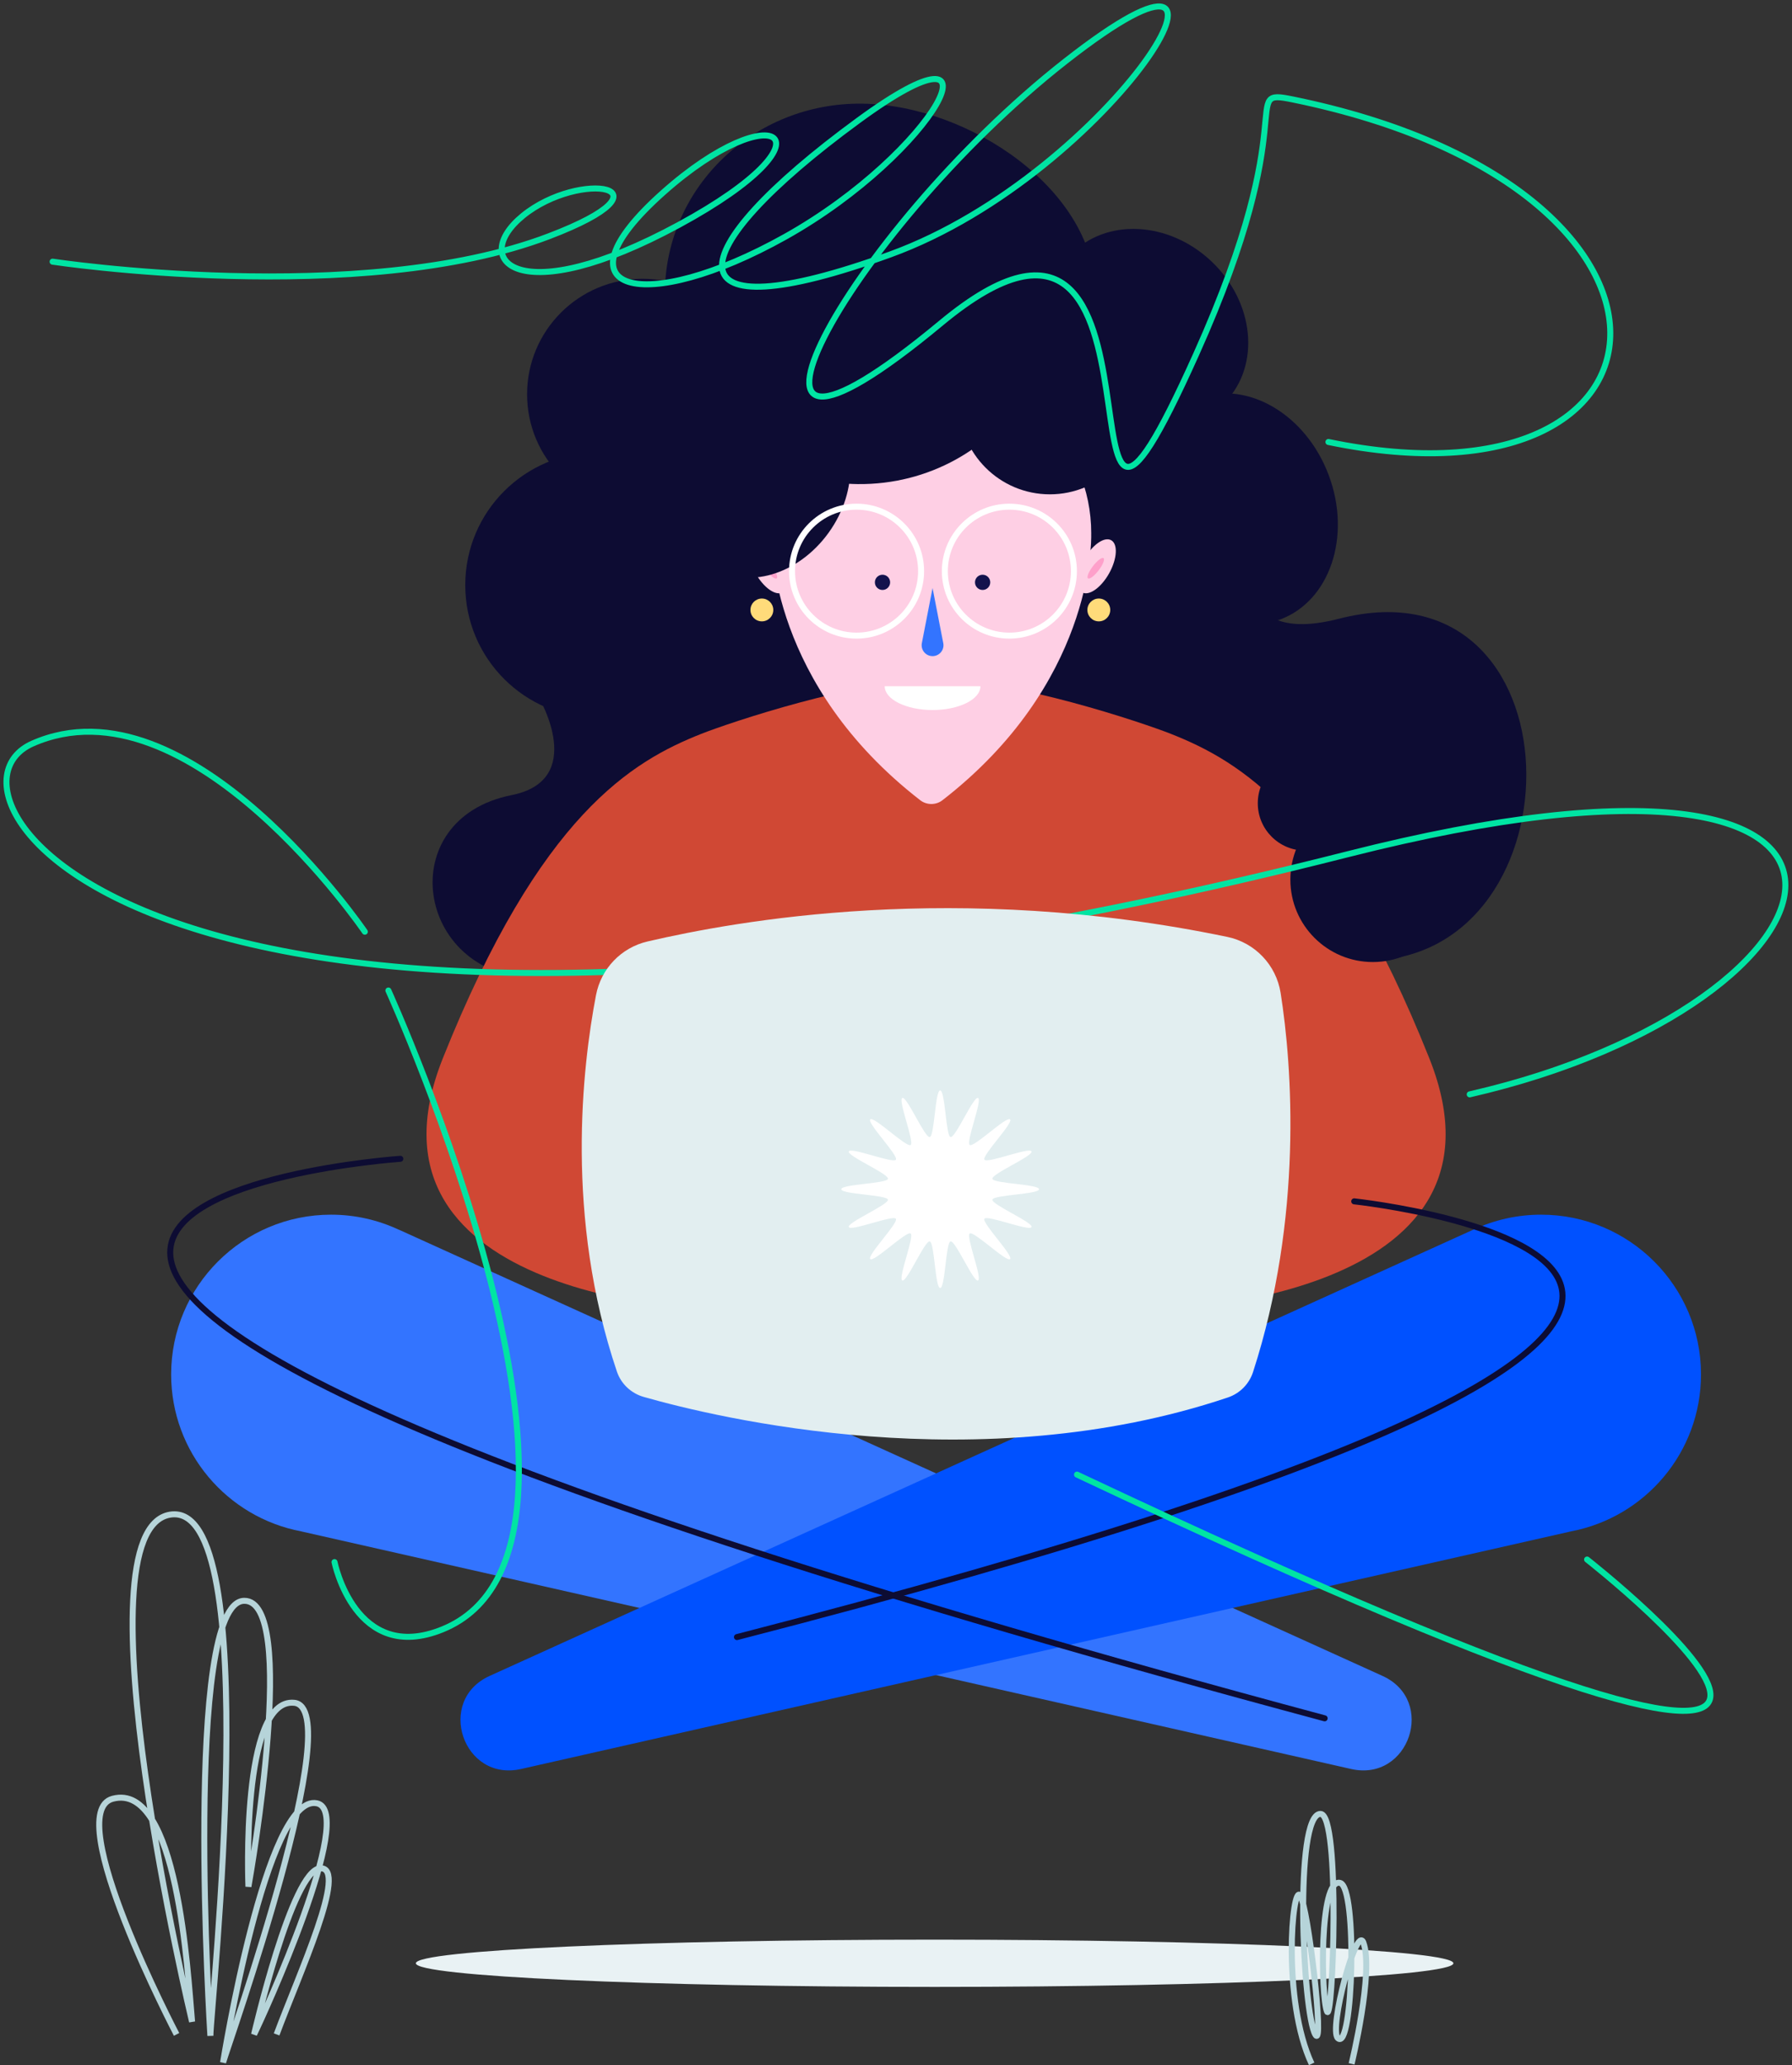 <?xml version="1.0" encoding="UTF-8"?>
<svg width="448px" height="516px" viewBox="0 0 448 516" version="1.1" xmlns="http://www.w3.org/2000/svg" xmlns:xlink="http://www.w3.org/1999/xlink">
    <rect x="0" y="0" width="448" height="516" fill="#333333" stroke="none"/>
    <title>ilustracion-maestros</title>
    <g id="Page-1" stroke="none" stroke-width="1" fill="none" fill-rule="evenodd">
        <g id="Nosotros" transform="translate(-126, -2807)">
            <g id="Group-81" transform="translate(127, 2808)">
                <path d="M43.143,507.272 C43.143,507.272 14.146,451.877 27.172,448.399 C43.434,444.057 45.961,492.149 47.017,504.107 C47.017,504.107 17.588,381.285 41.542,377.416 C65.496,373.549 51.597,500.941 51.597,507.624 C51.597,507.624 44.757,399.126 60.051,398.946 C73.551,398.787 61.812,466.474 61.108,470.343 C61.108,470.343 59.126,423.102 72.552,424.424 C85.976,425.745 56.176,509.382 54.767,514.306 C54.767,514.306 65.555,446.889 78.224,449.532 C88.206,451.615 64.63,503.052 62.517,507.272 C62.517,507.272 72.028,466.122 79.073,465.771 C86.118,465.419 73.789,492.149 68.153,507.272" id="Stroke-1" stroke="#B6D4D9" stroke-width="1.5"></path>
                <path d="M362.352,489.502 C362.352,492.763 304.287,495.405 232.659,495.405 C161.031,495.405 102.965,492.763 102.965,489.502 C102.965,486.243 161.031,483.6 232.659,483.6 C304.287,483.6 362.352,486.243 362.352,489.502" id="Fill-3" fill="#E9F2F4"></path>
                <path d="M133.87,173.586 C133.87,173.586 145.756,193.905 126.9,197.649 C97.032,203.578 102.742,242.638 132.56,243.495 C160.308,244.292 216.673,231.877 216.673,231.877 L179.604,181.168 L133.87,173.586 Z" id="Fill-5" fill="#0D0C33"></path>
                <path d="M188.571,97.51 C188.571,113.446 175.632,126.364 159.669,126.364 C143.709,126.364 130.77,113.446 130.77,97.51 C130.77,81.573 143.709,68.655 159.669,68.655 C175.632,68.655 188.571,81.573 188.571,97.51" id="Fill-7" fill="#0D0C33"></path>
                <path d="M181.843,145.175 C181.843,163.517 166.95,178.388 148.578,178.388 C130.207,178.388 115.313,163.517 115.313,145.175 C115.313,126.832 130.207,111.962 148.578,111.962 C166.95,111.962 181.843,126.832 181.843,145.175" id="Fill-9" fill="#0D0C33"></path>
                <path d="M312.975,130.68 C312.975,130.68 302.328,161.659 333.732,153.586 C394.546,137.951 395.274,238.298 341.015,239.026 L169.949,213.535 L143.366,149.909 L185.972,83.01 L251.155,65.195 L312.975,130.68 Z" id="Fill-11" fill="#0D0C33"></path>
                <path d="M331.218,117.807 C336.899,133.067 331.441,149.171 319.027,153.777 C306.613,158.384 291.945,149.748 286.264,134.489 C280.584,119.228 286.041,103.124 298.455,98.517 C310.87,93.91 325.538,102.547 331.218,117.807" id="Fill-13" fill="#0D0C33"></path>
                <path d="M301.874,64.311 C312.576,74.448 314.156,90.133 305.404,99.345 C296.651,108.557 280.879,107.808 270.176,97.672 C259.474,87.534 257.893,71.849 266.646,62.637 C275.399,53.425 291.171,54.174 301.874,64.311" id="Fill-15" fill="#0D0C33"></path>
                <path d="M288.13,326.292 C288.13,326.292 380.68,324.347 356.324,263.393 C331.969,202.44 308.913,189.147 291.702,182.338 C284.732,179.581 252.409,168.72 234.224,169.045 L231.813,169.045 C213.628,168.72 181.305,179.581 174.335,182.338 C157.124,189.147 134.068,202.44 109.712,263.393 C85.358,324.347 177.907,326.292 177.907,326.292 L288.13,326.292 Z" id="Fill-17" fill="#D04834"></path>
                <path d="M344.621,417.707 L98.745,306.231 L98.74,306.249 C93.586,303.831 87.835,302.473 81.765,302.473 C59.687,302.473 41.788,320.342 41.788,342.386 C41.788,361.891 55.805,378.118 74.328,381.599 L74.326,381.607 L336.784,440.965 C351.291,444.247 358.164,423.847 344.621,417.707" id="Fill-19" fill="#3374FF"></path>
                <path d="M424.249,342.386 C424.249,320.343 406.351,302.473 384.273,302.473 C378.201,302.473 372.451,303.831 367.297,306.249 L367.291,306.232 L121.416,417.707 C107.872,423.848 114.746,444.247 129.254,440.966 L391.711,381.606 L391.709,381.599 C410.232,378.118 424.249,361.891 424.249,342.386" id="Fill-21" fill="#0051FF"></path>
                <path d="M271.809,132.225 C271.809,110.182 253.912,92.313 231.835,92.313 C209.757,92.313 191.86,110.182 191.86,132.225 C191.86,132.285 191.864,132.344 191.865,132.406 C191.81,134.812 191.672,169.957 229.058,198.929 C229.85,199.543 230.831,199.87 231.835,199.87 C232.838,199.87 233.819,199.543 234.611,198.929 C271.997,169.957 271.86,134.812 271.804,132.406 C271.805,132.344 271.809,132.285 271.809,132.225" id="Fill-23" fill="#FECFE4"></path>
                <path d="M276.293,142.221 C274.289,145.821 271.263,147.961 269.534,147.002 C267.805,146.042 268.027,142.346 270.031,138.747 C272.034,135.146 275.06,133.006 276.789,133.965 C278.519,134.925 278.296,138.621 276.293,142.221" id="Fill-25" fill="#FECFE4"></path>
                <path d="M274.877,138.454 C274.489,138.158 273.309,139.046 272.24,140.439 C271.169,141.831 270.617,143.2 271.003,143.496 C271.391,143.793 272.571,142.905 273.642,141.512 C274.711,140.12 275.265,138.75 274.877,138.454" id="Fill-27" fill="#FEA0CA"></path>
                <path d="M187.884,142.221 C189.887,145.821 192.913,147.961 194.643,147.002 C196.372,146.042 196.149,142.346 194.146,138.747 C192.143,135.146 189.116,133.006 187.387,133.965 C185.658,134.925 185.881,138.621 187.884,142.221" id="Fill-29" fill="#FECFE4"></path>
                <path d="M189.3,138.454 C189.687,138.158 190.868,139.046 191.937,140.439 C193.007,141.831 193.56,143.2 193.172,143.496 C192.786,143.793 191.604,142.905 190.535,141.512 C189.466,140.12 188.912,138.75 189.3,138.454" id="Fill-31" fill="#FEA0CA"></path>
                <path d="M362.844,218.762 C362.844,230.136 353.609,239.356 342.217,239.356 C330.825,239.356 321.59,230.136 321.59,218.762 C321.59,207.388 330.825,198.168 342.217,198.168 C353.609,198.168 362.844,207.388 362.844,218.762" id="Fill-33" fill="#0D0C33"></path>
                <path d="M337.151,199.68 C337.151,206.217 331.844,211.516 325.297,211.516 C318.751,211.516 313.444,206.217 313.444,199.68 C313.444,193.145 318.751,187.846 325.297,187.846 C331.844,187.846 337.151,193.145 337.151,199.68" id="Fill-35" fill="#0D0C33"></path>
                <path d="M272.906,72.962 C272.807,81.903 259.973,90.236 255.49,97.331 C246.814,111.062 231.18,120.14 213.434,119.944 C186.517,119.646 164.933,98.128 165.225,71.881 C165.516,45.634 187.572,24.598 214.488,24.897 C241.404,25.194 273.197,46.715 272.906,72.962" id="Fill-37" fill="#0D0C33"></path>
                <path d="M284.179,99.828 C284.179,87.306 274.011,77.154 261.47,77.154 C248.927,77.154 238.759,87.306 238.759,99.828 C238.759,112.35 248.927,122.502 261.47,122.502 C274.011,122.502 284.179,112.35 284.179,99.828" id="Fill-39" fill="#0D0C33"></path>
                <path d="M206.166,132.078 C198.515,142.703 185.553,146.464 177.217,140.479 C168.88,134.494 168.323,121.029 175.975,110.404 C183.627,99.779 196.588,96.017 204.925,102.002 C213.262,107.988 213.817,121.453 206.166,132.078" id="Fill-41" fill="#0D0C33"></path>
                <path d="M221.533,144.491 C221.533,145.542 220.679,146.394 219.627,146.394 C218.573,146.394 217.719,145.542 217.719,144.491 C217.719,143.44 218.573,142.588 219.627,142.588 C220.679,142.588 221.533,143.44 221.533,144.491" id="Fill-43" fill="#13124D"></path>
                <path d="M246.562,144.491 C246.562,145.542 245.707,146.394 244.655,146.394 C243.601,146.394 242.747,145.542 242.747,144.491 C242.747,143.44 243.601,142.588 244.655,142.588 C245.707,142.588 246.562,143.44 246.562,144.491" id="Fill-45" fill="#13124D"></path>
                <path d="M232.14,145.916 L229.463,159.683 C229.136,161.364 230.425,162.926 232.14,162.926 C233.855,162.926 235.145,161.364 234.818,159.683 L232.14,145.916 Z" id="Fill-47" fill="#3374FF"></path>
                <path d="M220.2,149.036 C220.2,147.954 218.03,147.077 215.353,147.077 C212.676,147.077 210.505,147.954 210.505,149.036 C210.505,150.118 212.676,150.996 215.353,150.996 C218.03,150.996 220.2,150.118 220.2,149.036" id="Fill-49" fill="#FECFE4"></path>
                <path d="M253.481,149.036 C253.481,147.954 251.31,147.077 248.633,147.077 C245.955,147.077 243.784,147.954 243.784,149.036 C243.784,150.118 245.955,150.996 248.633,150.996 C251.31,150.996 253.481,150.118 253.481,149.036" id="Fill-51" fill="#FECFE4"></path>
                <path d="M244.105,170.448 C244.105,173.732 238.749,176.393 232.141,176.393 C225.533,176.393 220.176,173.732 220.176,170.448 L244.105,170.448 Z" id="Fill-53" fill="#FFFFFF"></path>
                <path d="M267.478,141.695 C267.478,150.591 260.255,157.803 251.344,157.803 C242.435,157.803 235.212,150.591 235.212,141.695 C235.212,132.798 242.435,125.587 251.344,125.587 C260.255,125.587 267.478,132.798 267.478,141.695 Z" id="Stroke-55" stroke="#FFFFFF" stroke-width="1.5"></path>
                <path d="M229.274,141.695 C229.274,150.591 222.051,157.803 213.14,157.803 C204.23,157.803 197.007,150.591 197.007,141.695 C197.007,132.798 204.23,125.587 213.14,125.587 C222.051,125.587 229.274,132.798 229.274,141.695 Z" id="Stroke-57" stroke="#FFFFFF" stroke-width="1.5"></path>
                <path d="M337.555,299.144 C337.555,299.144 526.982,319.44 183.242,408.007" id="Stroke-59" stroke="#0D0C33" stroke-width="1.5" stroke-linecap="round" stroke-linejoin="round"></path>
                <path d="M99.085,288.516 C99.085,288.516 -131.363,304.436 330.163,428.304" id="Stroke-61" stroke="#0D0C33" stroke-width="1.5" stroke-linecap="round" stroke-linejoin="round"></path>
                <path d="M90.21,231.781 C90.21,231.781 46.347,167.425 7.101,184.784 C-21.951,197.635 39.568,287.656 335.897,212.432 C488.552,173.68 464.861,249.873 366.425,272.414" id="Stroke-63" stroke="#00E4A3" stroke-width="1.5" stroke-linecap="round" stroke-linejoin="round"></path>
                <path d="M312.258,341.797 C324.757,303.249 322.077,265.472 319.151,247.048 C318.046,240.089 312.745,234.513 305.836,233.076 C238.179,218.995 183.05,229.068 160.879,234.217 C154.305,235.745 149.27,240.997 148.002,247.615 C144.567,265.541 140.193,303.166 153.23,341.684 C154.272,344.763 156.793,347.11 159.923,348.004 C178.197,353.218 243.797,369.037 305.962,348.146 C308.944,347.145 311.288,344.786 312.258,341.797" id="Fill-65" fill="#E2EEF0"></path>
                <path d="M96.094,246.467 C96.094,246.467 159.406,385.823 109.637,406.076 C87.798,414.963 82.627,389.271 82.627,389.271" id="Stroke-67" stroke="#00E4A3" stroke-width="1.5" stroke-linecap="round" stroke-linejoin="round"></path>
                <path d="M395.769,388.633 C395.769,388.633 520.513,486.426 268.252,367.414" id="Stroke-69" stroke="#00E4A3" stroke-width="1.5" stroke-linecap="round" stroke-linejoin="round"></path>
                <path d="M12.15,64.376 C12.15,64.376 89.086,75.997 136.279,58.01 C169.03,45.529 143.971,41.288 129.73,52.901 C116.103,64.013 128.581,76.917 168.726,55.173 C209.278,33.209 192.859,22.111 164.735,47.157 C136.611,72.205 159.984,77.91 195.328,58.145 C232.919,37.124 252.195,0.862 213.619,29.073 C167.981,62.449 165.746,82.824 221.561,62.572 C277.375,42.32 320.549,-28.911 265.411,14.27 C210.273,57.452 170.005,133.055 234.279,79.705 C298.553,26.356 258.849,174.745 298.049,87.492 C325.22,27.016 308.284,21.006 322.251,23.862 C430.136,45.915 422.921,128.416 331.108,109.427" id="Stroke-71" stroke="#00E4A3" stroke-width="1.5" stroke-linecap="round" stroke-linejoin="round"></path>
                <path d="M276.562,151.388 C276.562,152.964 275.283,154.241 273.705,154.241 C272.127,154.241 270.847,152.964 270.847,151.388 C270.847,149.813 272.127,148.535 273.705,148.535 C275.283,148.535 276.562,149.813 276.562,151.388" id="Fill-73" fill="#FFDB7A"></path>
                <path d="M192.326,151.388 C192.326,152.964 191.046,154.241 189.468,154.241 C187.891,154.241 186.612,152.964 186.612,151.388 C186.612,149.813 187.891,148.535 189.468,148.535 C191.046,148.535 192.326,149.813 192.326,151.388" id="Fill-75" fill="#FFDB7A"></path>
                <path d="M336.897,514.631 C336.897,514.631 342.532,491.525 339.838,484.308 C338.118,479.706 331.149,505.93 333.451,508.196 C337.264,511.954 338.426,470.478 334.008,469.42 C328.75,468.162 329.262,497.834 330.741,501.526 C332.22,505.217 334.202,452.186 329.118,452.186 C322.467,452.186 324.667,502.017 327.851,507.352 C330.159,511.22 326.039,475.392 324.033,472.544 C322.025,469.696 319.499,498.804 326.912,514.631" id="Stroke-77" stroke="#B6D4D9" stroke-width="1.5"></path>
                <path d="M258.759,296.116 C258.759,297.383 247.335,297.516 247.098,298.715 C246.853,299.949 257.352,304.428 256.881,305.564 C256.4,306.72 245.802,302.467 245.112,303.495 C244.418,304.529 252.398,312.688 251.519,313.565 C250.639,314.443 242.469,306.476 241.432,307.169 C240.404,307.856 244.661,318.439 243.505,318.918 C242.367,319.389 237.882,308.906 236.645,309.15 C235.445,309.387 235.312,320.793 234.042,320.793 C232.772,320.793 232.638,309.387 231.438,309.15 C230.201,308.906 225.716,319.389 224.579,318.918 C223.422,318.439 227.68,307.856 226.651,307.168 C225.614,306.475 217.443,314.442 216.564,313.564 C215.685,312.687 223.665,304.529 222.972,303.494 C222.283,302.467 211.684,306.718 211.203,305.563 C210.731,304.427 221.231,299.949 220.987,298.714 C220.749,297.516 209.325,297.383 209.325,296.116 C209.325,294.848 220.749,294.714 220.987,293.516 C221.231,292.281 210.732,287.803 211.204,286.668 C211.684,285.511 222.283,289.763 222.972,288.736 C223.666,287.701 215.687,279.543 216.565,278.665 C217.444,277.787 225.615,285.755 226.651,285.062 C227.681,284.375 223.423,273.792 224.58,273.312 C225.717,272.841 230.202,283.324 231.438,283.08 C232.638,282.843 232.772,271.437 234.042,271.437 C235.312,271.437 235.445,282.843 236.646,283.08 C237.882,283.324 242.367,272.842 243.506,273.313 C244.663,273.792 240.404,284.375 241.433,285.062 C242.469,285.755 250.641,277.789 251.52,278.666 C252.399,279.544 244.419,287.702 245.113,288.737 C245.802,289.764 256.401,285.512 256.881,286.668 C257.352,287.803 246.853,292.282 247.098,293.516 C247.335,294.714 258.759,294.848 258.759,296.116" id="Fill-79" fill="#FFFFFF"></path>
            </g>
        </g>
    </g>
</svg>